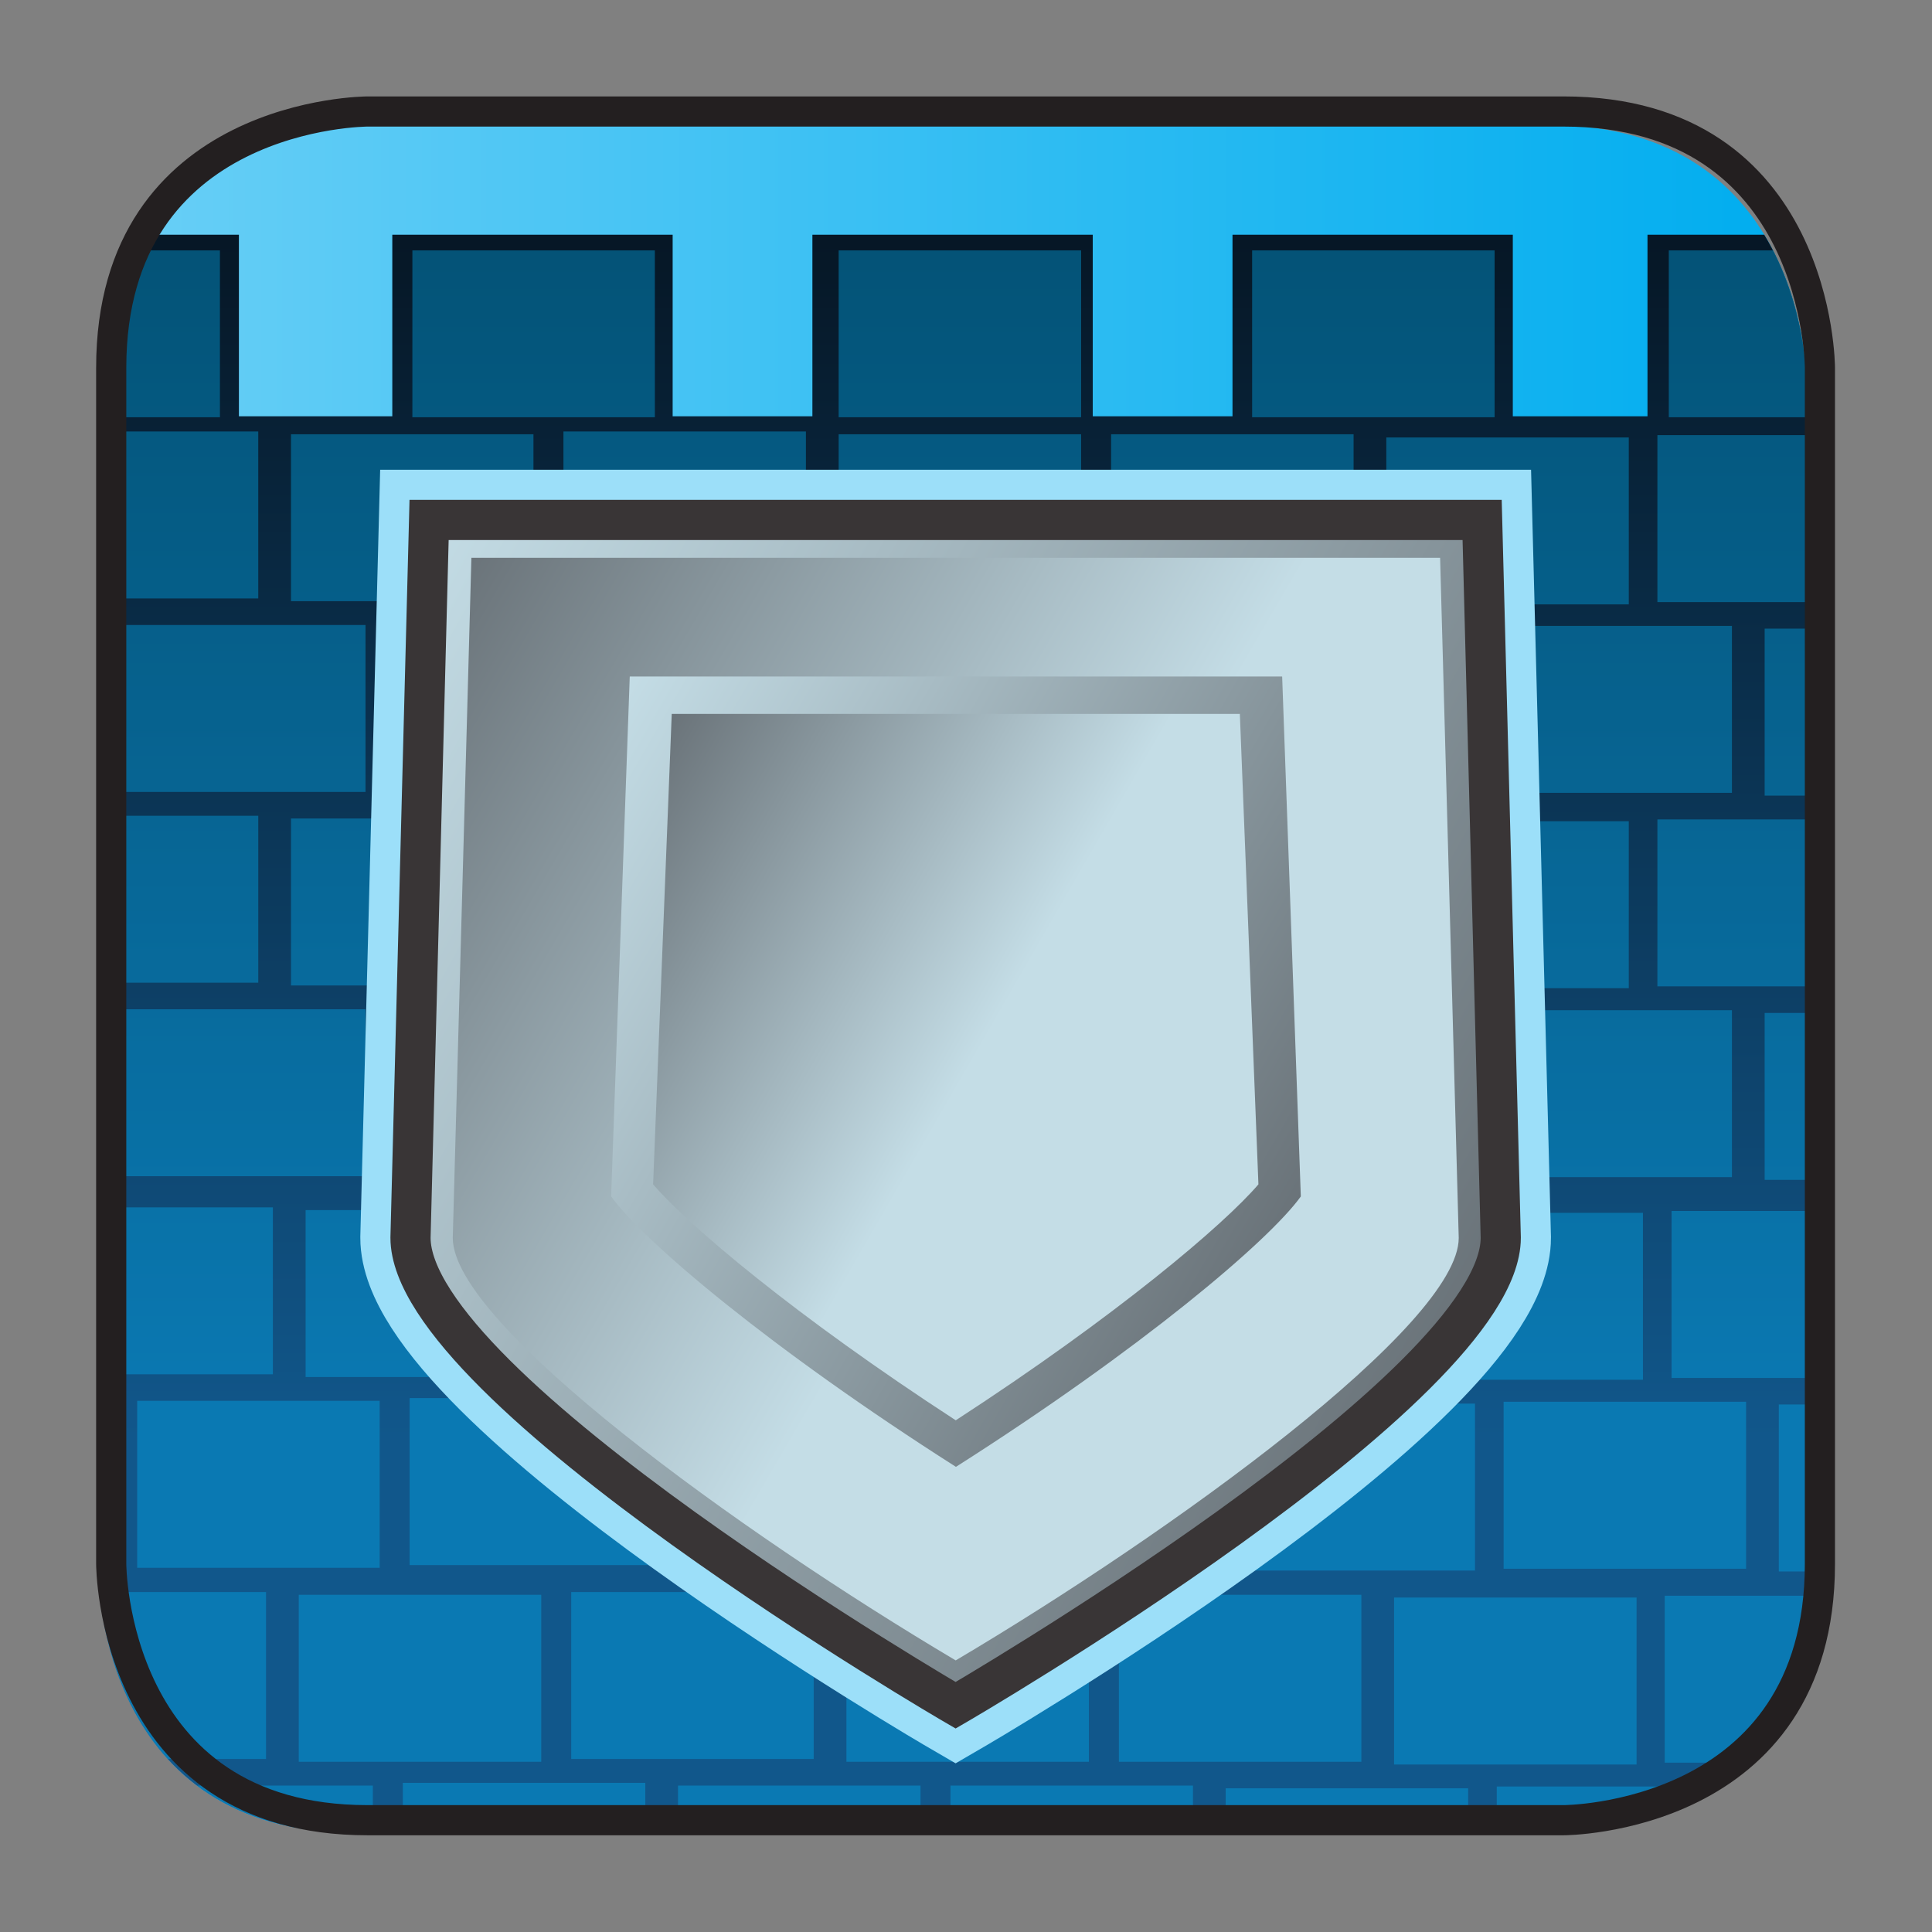 <svg width="100" height="100" viewBox="0 0 26.458 26.458" xmlns="http://www.w3.org/2000/svg"><rect x="0" y="0" width="26.458" height="26.458" fill="#808080" stroke="none"/><defs><clipPath id="e"><path d="M474.14 512.12l4.49 4.49 4.49-4.49-4.49-4.49z"/></clipPath><clipPath id="ae"><path d="M487.91 508.02h-11.537l-.407-15.727c0-3.31 11.944-10.245 11.944-10.245s11.945 6.935 11.945 10.245l-.407 15.727z"/></clipPath><clipPath id="n"><path d="M485 509.28l13.528-7.81-7.161-12.403-13.528 7.81z"/></clipPath><clipPath id="aw"><path d="M488.25 503.77v-.001c1.562-3.421 6.299-4.683 6.299-4.683v3.009c-2.189.302-3.015 1.675-3.015 1.675z"/></clipPath><clipPath id="B"><path d="M-13949 14897h28835v-28835h-28835z"/></clipPath><clipPath id="C"><path d="M489.82 506.5l6.753-3.899-3.603-6.241-6.753 3.899z"/></clipPath><clipPath id="au"><path d="M481.69 503.77l-.408-10.308c.756-.884 3.113-2.883 6.631-5.17 3.519 2.286 5.876 4.286 6.632 5.17l-.407 10.308z"/></clipPath><clipPath id="as"><path d="M480.77 504.59l-.408-11.392c.699-.974 3.495-3.341 7.555-5.926 4.062 2.584 6.858 4.952 7.557 5.925l-.409 11.393z"/></clipPath><clipPath id="ap"><path d="M476.89 498.54v-3.429c3.386-6.438 9.388-10.517 9.388-10.517l1.632-1.003 3.617 2.301c-9.551 4.332-14.637 12.648-14.637 12.648z"/></clipPath><clipPath id="t"><path d="M484.63 508.1l15.036-8.681-8.59-14.877-15.035 8.681z"/></clipPath><clipPath id="y"><path d="M-32768 32767h65535v-65535h-65535z"/></clipPath><clipPath id="z"><path d="M480.55 504.88L498 494.805l-10.131-17.549-17.45 10.075z"/></clipPath><clipPath id="am"><path d="M487.23 507.19c.007-.019 3.017-7.723 11.536-8.65l-.125 4.598s-4.756-1.39-9.51 4.052z"/></clipPath><clipPath id="s"><path d="M-13949 14897h28835v-28835h-28835z"/></clipPath><clipPath id="v"><path d="M-13949 14897h28835v-28835h-28835z"/></clipPath><clipPath id="w"><path d="M490.11 512.19l12.398-7.158-6.63-11.483-12.398 7.158z"/></clipPath><clipPath id="aj"><path d="M477.3 507.19l-.143-3.855s4.414-10.285 18.312-14.516l.06-.018-.06.018s2.559 1.842 3.011 3.652c.454 1.809 0 .174 0 .174s-17.094 9.207-18.724 13.87c0 0 12.826-10.707 19.178-12.717v1.625s-14.221 5.356-17.142 11.767zm21.642-13.394l-.008.002.008-.002m.017-.006l-.017.006a.107.107 0 01.017-.006m.005-.002l-.005.002.005-.002m.012-.003l-.012.003.012-.003m.015-.006l-.004.002.004-.002m.008-.001l-.008.001.008-.001m.019-.007l-.019.007a.23.23 0 01.019-.007m.006-.001l-.006.001.006-.001m.01-.004l-.01.004.01-.004m.004-.001l-.004.001.004-.001m.097-.03a4.71 4.71 0 00-.097.03c.029-.009.061-.02.097-.03m.004-.001l-.004.001.004-.001m.177-.057l-.177.057.177-.057m.146-.046a6.496 6.496 0 01-.146.046l.146-.046m.251-.079l-.251.079.251-.079c.001-.001.001-.001 0 0m-4.173-4.755l-.011.004.011-.004m.014-.004l-.014.004.014-.004h.002-.002m.018-.006l-.016.006.016-.006m.008-.003l-.008.003a.069.069 0 00.008-.003m.015-.004c-.005.002-.009.004-.015.004.006 0 .009-.002.015-.004m.006-.002a.014.014 0 01-.006.002l.006-.002m.014-.003l-.014.003c.005-.001.009-.003.014-.003m.036-.012l-.036.012.036-.012m.002-.001l-.002.001.002-.001m.004-.001l-.004.001.004-.001m.162-.048l-.162.048.162-.048m.012-.004l-.012.004.012-.004m.132-.041l-.132.041.132-.041m.004-.001l-.004.001.004-.001m.032-.009l-.032.009.032-.009m.239-.073l-.239.073.239-.073m.006-.002l-.006.002a.014.014 0 01.006-.002m.035-.011l-.035.011.035-.011m.086-.026l-.084.026.084-.026m-.086.026h.002-.002m.108-.032l-.022.006.022-.006m.049-.016l-.049.016.049-.016m.075-.022l-.075.022.075-.022m.06-.019l-.038.012.038-.012m.071-.022l-.071.022.071-.022m.029-.008l-.029.008.029-.008m.025-.007l-.025.007.025-.007m.163-.05l-.163.05.163-.05m.08-.024a1.466 1.466 0 00-.062.019l.062-.019m.023-.007l-.023.007.023-.007m.031-.01l-.031.01.031-.01m.034-.01l-.016.005.016-.005m.087-.026l-.087.026.087-.026m.001-.001l-.001.001.001-.001m2.731-.832l-2.731.832 2.731-.832m.065-.019l-.065.019.065-.019m.031-.01l-.031.01.031-.01m.006-.002l-.006.002.006-.002m.009-.003l-.009.003.009-.003m.055-.016l-.055.016.055-.016m.002-.001l-.002.001.002-.001m1.63-.496l-1.63.496 1.63-.496"/></clipPath><clipPath id="aC"><path d="M481.41 496.62c3.45-4.587 9.179-6.498 9.179-6.498l3.715 3.069c-6.713.369-12.661 9.323-12.661 9.323z"/></clipPath><clipPath id="a"><path d="M-13949 14897h28835v-28835h-28835z"/></clipPath><clipPath id="b"><path d="M484.82 520.46l32.566-18.802-17.243-29.865-32.566 18.801z"/></clipPath><clipPath id="ah"><path d="M477.3 507.19l-.408-14.902c0-1.905 6.281-6.446 11.02-9.257 4.742 2.81 11.022 7.351 11.022 9.257l-.408 14.902z"/></clipPath><clipPath id="ag"><path d="M474.75 516.67s-5.612 0-5.612-5.612v-26.196c.001-.171.087-5.609 5.612-5.609h26.192s5.613 0 5.613 5.612v26.193s0 5.612-5.613 5.612z"/></clipPath><clipPath id="m"><path d="M-13949 14897h28835v-28835h-28835z"/></clipPath><clipPath id="ad"><path d="M474.75 516.67s-5.612 0-5.612-5.612v-26.196c.001-.171.087-5.609 5.612-5.609h26.192s5.613 0 5.613 5.612v26.193s0 5.612-5.613 5.612z"/></clipPath><clipPath id="aa"><path d="M469.8 513.95a5.236 5.236 0 01-.258-.554c2.257-1.022 2.252-3.104 2.252-3.104v3.658z"/></clipPath><clipPath id="E"><path d="M-13949 14897h28835v-28835h-28835z"/></clipPath><clipPath id="F"><path d="M467.43 512.12l3.098 3.097 3.097-3.097-3.097-3.097z"/></clipPath><clipPath id="X"><path d="M503.55 513.95c.983-.006 1.779-.139 2.425-.351a5.878 5.878 0 01-.168.351zm-.057 0h-.058.115z"/></clipPath><clipPath id="H"><path d="M474.75 516.67s-5.612 0-5.612-5.612v-26.196c.001-.171.087-5.609 5.612-5.609h26.192s5.613 0 5.613 5.612v26.193s0 5.612-5.613 5.612z"/></clipPath><clipPath id="j"><path d="M-32768 32767h65535v-65535h-65535z"/></clipPath><clipPath id="k"><path d="M503.17 513.68l1.773 1.773 1.773-1.773-1.773-1.773z"/></clipPath><clipPath id="U"><path d="M494.53 513.95c5.207-.027 5.198-3.658 5.198-3.658v3.658zm-.056 0h-.059.115z"/></clipPath><clipPath id="g"><path d="M-13949 14897h28835v-28835h-28835z"/></clipPath><clipPath id="h"><path d="M492.59 512.12l4.49 4.49 4.49-4.49-4.49-4.49z"/></clipPath><clipPath id="R"><path d="M485.37 513.95c5.207-.027 5.197-3.658 5.197-3.658v3.658zm-.057 0h-.058.115z"/></clipPath><clipPath id="J"><path d="M503.07 514.27v-3.978h-2.951v3.978h-6.142v-3.978h-3.062v3.978h-6.143v-3.978h-3.062v3.978h-6.143v-3.978h-3.361v3.978h-2.217c-.513-.785-.854-1.828-.854-3.21v-26.196c.001-.171.087-5.609 5.612-5.609h26.192s5.613 0 5.613 5.612v26.193s0 1.686-.924 3.21z"/></clipPath><clipPath id="p"><path d="M-32768 32767h65535v-65535h-65535z"/></clipPath><clipPath id="q"><path d="M483.43 512.12l4.49 4.49 4.491-4.49-4.491-4.49z"/></clipPath><clipPath id="O"><path d="M476.09 513.95c5.206-.027 5.196-3.658 5.196-3.658v3.658zm-.058 0h-.059.117z"/></clipPath><clipPath id="N"><path d="M463.64 476.55h51.306v37.381H463.64z"/></clipPath><clipPath id="d"><path d="M-32768 32767h65535v-65535h-65535z"/></clipPath><clipPath id="az"><path d="M481.81 503.77s5.314-7.914 12.733-9.187v1.679s-7.25 1.43-11.189 7.508z"/></clipPath><clipPath id="L"><path d="M474.75 516.67s-5.612 0-5.612-5.612v-26.196c.001-.171.087-5.609 5.612-5.609h26.192s5.613 0 5.613 5.612v26.193s0 5.612-5.613 5.612z"/></clipPath><clipPath id="M"><path d="M463.64 513.93h51.306v-37.381H463.64z"/></clipPath><linearGradient id="T" x2="1" gradientTransform="matrix(2.656 2.656 2.656 -2.656 487.5 511.7)" gradientUnits="userSpaceOnUse"><stop stop-color="#00567f" offset="0"/><stop stop-color="#00567f" offset="1"/></linearGradient><linearGradient id="G" x2="1" gradientTransform="matrix(2.656 2.656 2.656 -2.656 468.72 511.7)" gradientUnits="userSpaceOnUse"><stop stop-color="#fff" stop-opacity="0" offset="0"/><stop stop-color="#fff" stop-opacity=".7" offset="1"/></linearGradient><linearGradient id="ao" x2="1" gradientTransform="scale(14.316 -14.316) rotate(30 83.08 45.78)" gradientUnits="userSpaceOnUse"><stop stop-color="#fff" offset="0"/><stop stop-color="#fff" offset="1"/></linearGradient><linearGradient id="o" x2="1" gradientTransform="scale(15.621 -15.621) rotate(29.999 75.504 41.405)" gradientUnits="userSpaceOnUse"><stop stop-color="#fff" stop-opacity=".8" offset="0"/><stop stop-color="#fff" stop-opacity="0" offset=".829"/><stop stop-color="#fff" stop-opacity="0" offset="1"/></linearGradient><linearGradient id="aB" x2="1" gradientTransform="scale(15.621 -15.621) rotate(29.999 75.504 41.405)" gradientUnits="userSpaceOnUse"><stop stop-color="#fff" offset="0"/><stop stop-color="#fff" offset=".829"/><stop stop-color="#fff" offset="1"/></linearGradient><linearGradient id="D" x2="1" gradientTransform="scale(7.797 -7.797) rotate(30 151.925 84.558)" gradientUnits="userSpaceOnUse"><stop stop-color="#fff" stop-opacity=".8" offset="0"/><stop stop-color="#fff" stop-opacity="0" offset=".713"/><stop stop-color="#fff" stop-opacity="0" offset="1"/></linearGradient><linearGradient id="l" x2="1" gradientTransform="scale(3.757 -3.757) rotate(-45 -97.12 -230.598)" gradientUnits="userSpaceOnUse"><stop stop-color="#fff" stop-opacity="0" offset="0"/><stop stop-color="#fff" stop-opacity=".7" offset="1"/></linearGradient><linearGradient id="Z" x2="1" gradientTransform="scale(3.757 -3.757) rotate(-45 -97.12 -230.598)" gradientUnits="userSpaceOnUse"><stop stop-color="#00567f" offset="0"/><stop stop-color="#00567f" offset="1"/></linearGradient><linearGradient id="ay" x2="1" gradientTransform="scale(7.797 -7.797) rotate(30 151.925 84.558)" gradientUnits="userSpaceOnUse"><stop stop-color="#fff" offset="0"/><stop stop-color="#fff" offset=".713"/><stop stop-color="#fff" offset="1"/></linearGradient><linearGradient id="K" x2="1" gradientTransform="matrix(0 35.015 35.015 0 486.9 479.25)" gradientUnits="userSpaceOnUse"><stop stop-color="#11578b" offset="0"/><stop stop-color="#11578b" offset=".245"/><stop stop-color="#061726" offset="1"/></linearGradient><linearGradient id="c" x2="1" gradientTransform="scale(31.21 -31.21) rotate(30.001 37.808 20.368)" gradientUnits="userSpaceOnUse"><stop stop-color="#fff" stop-opacity=".8" offset="0"/><stop stop-color="#fff" stop-opacity="0" offset="1"/></linearGradient><linearGradient id="al" x2="1" gradientTransform="scale(31.21 -31.21) rotate(30.001 37.808 20.368)" gradientUnits="userSpaceOnUse"><stop stop-color="#fff" offset="0"/><stop stop-color="#fff" offset="1"/></linearGradient><linearGradient id="i" x2="1" gradientTransform="scale(3.757 -3.757) rotate(-45 -98.32 -227.7)" gradientUnits="userSpaceOnUse"><stop stop-color="#fff" stop-opacity="0" offset="0"/><stop stop-color="#fff" stop-opacity=".7" offset="1"/></linearGradient><linearGradient id="W" x2="1" gradientTransform="scale(3.757 -3.757) rotate(-45 -98.32 -227.7)" gradientUnits="userSpaceOnUse"><stop stop-color="#00567f" offset="0"/><stop stop-color="#00567f" offset="1"/></linearGradient><linearGradient id="A" x2="1" gradientTransform="scale(19 -19) rotate(30 61.148 33.619)" gradientUnits="userSpaceOnUse"><stop stop-color="#fff" stop-opacity=".8" offset="0"/><stop stop-color="#fff" stop-opacity="0" offset="1"/></linearGradient><linearGradient id="ai" x2="1" gradientTransform="scale(26.36 -26.36) rotate(30 44.78 24.12)" gradientUnits="userSpaceOnUse"><stop stop-color="#6a7379" offset="0"/><stop stop-color="#c4dde6" offset=".6"/><stop stop-color="#c4dde6" offset="1"/></linearGradient><linearGradient id="ar" x2="1" gradientTransform="scale(19 -19) rotate(30 61.148 33.619)" gradientUnits="userSpaceOnUse"><stop stop-color="#fff" offset="0"/><stop stop-color="#fff" offset="1"/></linearGradient><linearGradient id="aE" x2="1" gradientTransform="scale(15.625 -15.625) rotate(30 75.031 41.333)" gradientUnits="userSpaceOnUse"><stop stop-color="#fff" offset="0"/><stop stop-color="#fff" offset=".898"/><stop stop-color="#fff" offset="1"/></linearGradient><linearGradient id="r" x2="1" gradientTransform="matrix(2.656 2.656 2.656 -2.656 487.5 511.7)" gradientUnits="userSpaceOnUse"><stop stop-color="#fff" stop-opacity="0" offset="0"/><stop stop-color="#fff" stop-opacity=".7" offset="1"/></linearGradient><linearGradient id="ac" x2="1" gradientTransform="matrix(2.656 2.656 2.656 -2.656 468.72 511.7)" gradientUnits="userSpaceOnUse"><stop stop-color="#00567f" offset="0"/><stop stop-color="#00567f" offset="1"/></linearGradient><linearGradient id="af" x2="1" gradientTransform="scale(28.456 -28.456) rotate(30 41.514 22.267)" gradientUnits="userSpaceOnUse"><stop stop-color="#c4dde6" offset="0"/><stop stop-color="#6a7379" offset="1"/></linearGradient><linearGradient id="av" x2="1" gradientTransform="scale(16.286 -16.286) rotate(30.001 72.275 39.66)" gradientUnits="userSpaceOnUse"><stop stop-color="#6a7379" offset="0"/><stop stop-color="#c4dde6" offset=".585"/><stop stop-color="#c4dde6" offset="1"/></linearGradient><linearGradient id="u" x2="1" gradientTransform="scale(15.625 -15.625) rotate(30 75.031 41.333)" gradientUnits="userSpaceOnUse"><stop stop-color="#fff" stop-opacity=".8" offset="0"/><stop stop-color="#fff" stop-opacity="0" offset=".898"/><stop stop-color="#fff" stop-opacity="0" offset="1"/></linearGradient><linearGradient id="I" x2="1" gradientTransform="matrix(37.417 0 0 -37.417 469.13 497.96)" gradientUnits="userSpaceOnUse"><stop stop-color="#69cff6" offset="0"/><stop stop-color="#00adef" offset="1"/></linearGradient><linearGradient id="f" x2="1" gradientTransform="scale(3.757 -3.757) rotate(-45 -100.764 -221.746)" gradientUnits="userSpaceOnUse"><stop stop-color="#fff" stop-opacity="0" offset="0"/><stop stop-color="#fff" stop-opacity=".7" offset="1"/></linearGradient><linearGradient id="Q" x2="1" gradientTransform="scale(3.757 -3.757) rotate(-45 -100.764 -221.746)" gradientUnits="userSpaceOnUse"><stop stop-color="#00567f" offset="0"/><stop stop-color="#00567f" offset="1"/></linearGradient><linearGradient id="at" x2="1" gradientTransform="scale(18.43 -18.43) rotate(30 63.916 34.93)" gradientUnits="userSpaceOnUse"><stop stop-color="#c4dde6" offset="0"/><stop stop-color="#6a7379" offset="1"/></linearGradient><linearGradient id="x" x2="1" gradientTransform="scale(14.316 -14.316) rotate(30 83.08 45.78)" gradientUnits="userSpaceOnUse"><stop stop-color="#fff" stop-opacity=".8" offset="0"/><stop stop-color="#fff" stop-opacity="0" offset="1"/></linearGradient><mask id="S" x="0" y="0" width="1" height="1" maskUnits="userSpaceOnUse"><g clip-path="url(#p)"><g clip-path="url(#q)"><path d="M483.43 512.12l4.49 4.49 4.491-4.49-4.491-4.49z" fill="url(#r)"/></g></g></mask><mask id="ak" x="0" y="0" width="1" height="1" maskUnits="userSpaceOnUse"><g clip-path="url(#a)"><g clip-path="url(#b)"><path d="M484.82 520.46l32.566-18.802-17.243-29.865-32.566 18.801z" fill="url(#c)"/></g></g></mask><mask id="V" x="0" y="0" width="1" height="1" maskUnits="userSpaceOnUse"><g clip-path="url(#g)"><g clip-path="url(#h)"><path d="M492.59 512.12l4.49 4.49 4.49-4.49-4.49-4.49z" fill="url(#i)"/></g></g></mask><mask id="Y" x="0" y="0" width="1" height="1" maskUnits="userSpaceOnUse"><g clip-path="url(#j)"><g clip-path="url(#k)"><path d="M503.17 513.68l1.773 1.773 1.773-1.773-1.773-1.773z" fill="url(#l)"/></g></g></mask><mask id="aA" x="0" y="0" width="1" height="1" maskUnits="userSpaceOnUse"><g clip-path="url(#m)"><g clip-path="url(#n)"><path d="M485 509.28l13.528-7.81-7.161-12.403-13.528 7.81z" fill="url(#o)"/></g></g></mask><mask id="P" x="0" y="0" width="1" height="1" maskUnits="userSpaceOnUse"><g clip-path="url(#d)"><g clip-path="url(#e)"><path d="M474.14 512.12l4.49 4.49 4.49-4.49-4.49-4.49z" fill="url(#f)"/></g></g></mask><mask id="aD" x="0" y="0" width="1" height="1" maskUnits="userSpaceOnUse"><g clip-path="url(#s)"><g clip-path="url(#t)"><path d="M484.63 508.1l15.036-8.681-8.59-14.877-15.035 8.681z" fill="url(#u)"/></g></g></mask><mask id="an" x="0" y="0" width="1" height="1" maskUnits="userSpaceOnUse"><g clip-path="url(#v)"><g clip-path="url(#w)"><path d="M490.11 512.19l12.398-7.158-6.63-11.483-12.398 7.158z" fill="url(#x)"/></g></g></mask><mask id="aq" x="0" y="0" width="1" height="1" maskUnits="userSpaceOnUse"><g clip-path="url(#y)"><g clip-path="url(#z)"><path d="M480.55 504.88L498 494.805l-10.131-17.549-17.45 10.075z" fill="url(#A)"/></g></g></mask><mask id="ax" x="0" y="0" width="1" height="1" maskUnits="userSpaceOnUse"><g clip-path="url(#B)"><g clip-path="url(#C)"><path d="M489.82 506.5l6.753-3.899-3.603-6.241-6.753 3.899z" fill="url(#D)"/></g></g></mask><mask id="ab" x="0" y="0" width="1" height="1" maskUnits="userSpaceOnUse"><g clip-path="url(#E)"><g clip-path="url(#F)"><path d="M467.43 512.12l3.098 3.097 3.097-3.097-3.097-3.097z" fill="url(#G)"/></g></g></mask></defs><g transform="matrix(.625 0 0 -.625 -291.857 324.633)" clip-path="url(#H)"><path d="M474.75 516.67s-5.612 0-5.612-5.612v-26.196c.001-.171.087-5.609 5.612-5.609h26.192s5.613 0 5.613 5.612v26.193s0 5.612-5.613 5.612z" fill="url(#I)"/></g><g transform="matrix(.625 0 0 -.625 -291.857 324.633)" clip-path="url(#J)"><path d="M503.07 514.27v-3.978h-2.951v3.978h-6.142v-3.978h-3.062v3.978h-6.143v-3.978h-3.062v3.978h-6.143v-3.978h-3.361v3.978h-2.217c-.513-.785-.854-1.828-.854-3.21v-26.196c.001-.171.087-5.609 5.612-5.609h26.192s5.613 0 5.613 5.612v26.193s0 1.686-.924 3.21z" fill="url(#K)"/></g><g transform="matrix(.625 0 0 -.625 -291.857 324.633)" clip-path="url(#L)"><g clip-path="url(#M)"><g clip-path="url(#N)" fill="#00adef" opacity=".4"><path d="M478.66 506.24h-5.313v3.658h5.313zm2.66 4.03h-5.313v3.658h5.313zm-9.53 0h-5.313v3.658h5.313zm18.87 0h-5.313v3.658h5.313zm9.06 0h-5.313v3.658h5.313zm9.13 0h-5.313v3.658h5.313zm-36.22-3.97h-5.313v3.658h5.313zm18.03-.06h-5.313v3.658h5.313zm-6.03.06h-5.313v3.658h5.313zm18.03-.13h-5.313v3.658h5.313zm-6.03.07h-5.313v3.658h5.313zm11.97-.02h-5.313v3.658h5.313zm-33.62-4.16h-5.313v3.658h5.313zm12 0h-5.313v3.658h5.313zm-6.03.06h-5.313v3.658h5.313zm18.03-.13h-5.313v3.658h5.313zm-6.03.07h-5.313v3.658h5.313zm18-.08h-5.313v3.658h5.313zm-6.03.06h-5.313v3.658h5.313zm-26.26-4.22h-5.313v3.658h5.313zm-6.03.06h-5.313v3.658h5.313zm18.03-.06h-5.313v3.658h5.313zm-6.03.06h-5.313v3.658h5.313zm18.03-.12h-5.313v3.658h5.313zm-6.03.06h-5.313v3.658h5.313zm11.97-.02h-5.313v3.658h5.313zm-33.62-4.16h-5.313v3.658h5.313zm12 0h-5.313v3.658h5.313zm-6.03.06h-5.313v3.657h5.313zm18.03-.12h-5.313v3.658h5.313zm-6.03.06h-5.313v3.658h5.313zm18-.08h-5.313v3.658h5.313zm-6.03.06h-5.313v3.658h5.313zm-25.94-4.38h-5.313v3.658h5.313zm-6.03.06h-5.313v3.658h5.313zm18.03-.06h-5.314v3.658h5.314zm-6.04.06h-5.313v3.658h5.313zm18.03-.12h-5.313v3.658h5.313zm-6.03.06h-5.313v3.658h5.313zm11.97-.02h-5.313v3.658h5.313zm-33.62-4.16h-5.313v3.658h5.313zm-6.03.06h-5.313v3.658h5.313zm18.03-.06h-5.313v3.658h5.313zm-6.03.06h-5.313v3.658h5.313zm18.03-.12h-5.313v3.658h5.313zm-6.03.06h-5.314v3.658h5.314zm18-.08h-5.313v3.658h5.313zm-6.03.06h-5.313v3.658h5.313zm-26.4-4.23h-5.313v3.658h5.313zm-6.03.06h-5.313v3.658h5.313zm18.03-.06h-5.313v3.658h5.313zm-6.03.06h-5.313v3.658h5.313zm18.03-.12h-5.313v3.658h5.313zm-6.03.06h-5.313v3.658h5.313zm11.96-.02h-5.313v3.658h5.313zm-33.62-4.16h-5.313v3.658h5.313zm12 0h-5.313v3.658h5.313zm-6.03.06h-5.313v3.658h5.313zm18.03-.12h-5.313v3.658h5.313zm-6.03.06h-5.313v3.658h5.313zm18-.08h-5.313v3.658h5.313zm-6.03.06h-5.313v3.658h5.313z"/></g></g></g><g transform="matrix(.625 0 0 -.625 -291.857 324.633)" clip-path="url(#O)"><g mask="url(#P)"><path d="M476.09 513.95c5.206-.027 5.196-3.658 5.196-3.658v3.658zm-.058 0h-.059.117z" fill="url(#Q)"/></g></g><g transform="matrix(.625 0 0 -.625 -291.857 324.633)" clip-path="url(#R)"><g mask="url(#S)"><path d="M485.37 513.95c5.207-.027 5.197-3.658 5.197-3.658v3.658zm-.057 0h-.058.115z" fill="url(#T)"/></g></g><g transform="matrix(.625 0 0 -.625 -291.857 324.633)" clip-path="url(#U)"><g mask="url(#V)"><path d="M494.53 513.95c5.207-.027 5.198-3.658 5.198-3.658v3.658zm-.056 0h-.059.115z" fill="url(#W)"/></g></g><g transform="matrix(.625 0 0 -.625 -291.857 324.633)" clip-path="url(#X)"><g mask="url(#Y)"><path d="M503.55 513.95c.983-.006 1.779-.139 2.425-.351a5.878 5.878 0 01-.168.351zm-.057 0h-.058.115z" fill="url(#Z)"/></g></g><g transform="matrix(.625 0 0 -.625 -291.857 324.633)" clip-path="url(#aa)"><g mask="url(#ab)"><path d="M469.8 513.95a5.236 5.236 0 01-.258-.554c2.257-1.022 2.252-3.104 2.252-3.104v3.658z" fill="url(#ac)"/></g></g><g transform="matrix(.625 0 0 -.625 -291.857 324.633)" clip-path="url(#ad)"><path d="M487.91 508.02h-11.537l-.407-15.727c0-3.31 11.944-10.245 11.944-10.245s11.945 6.935 11.945 10.245l-.408 15.727z" fill="none" stroke="#9cdff9" stroke-miterlimit="10" stroke-width="2.2"/></g><g transform="matrix(.625 0 0 -.625 -291.857 324.633)" clip-path="url(#ae)"><path d="M487.91 508.02h-11.537l-.407-15.727c0-3.31 11.944-10.245 11.944-10.245s11.945 6.935 11.945 10.245l-.407 15.727z" fill="url(#af)"/></g><g transform="matrix(.625 0 0 -.625 -291.857 324.633)" clip-path="url(#ag)"><path d="M487.91 508.02h-11.537l-.407-15.727c0-3.31 11.944-10.245 11.944-10.245s11.945 6.935 11.945 10.245l-.408 15.727z" fill="none" stroke="#393536" stroke-miterlimit="10" stroke-width=".88"/></g><g transform="matrix(.625 0 0 -.625 -291.857 324.633)" clip-path="url(#ah)"><path d="M477.3 507.19l-.408-14.902c0-1.905 6.281-6.446 11.02-9.257 4.742 2.81 11.022 7.351 11.022 9.257l-.408 14.902z" fill="url(#ai)"/></g><g transform="matrix(.625 0 0 -.625 -291.857 324.633)" clip-path="url(#aj)"><g mask="url(#ak)"><path d="M477.3 507.19l-.143-3.855s4.414-10.285 18.312-14.516l.06-.018-.06.018s2.559 1.842 3.011 3.652c.454 1.809 0 .174 0 .174s-17.094 9.207-18.724 13.87c0 0 12.826-10.707 19.178-12.717v1.625s-14.221 5.356-17.142 11.767zm21.642-13.394l-.008.002.008-.002m.017-.006l-.017.006a.107.107 0 01.017-.006m.005-.002l-.005.002.005-.002m.012-.003l-.012.003.012-.003m.015-.006l-.004.002.004-.002m.008-.001l-.008.001.008-.001m.019-.007l-.019.007a.23.23 0 01.019-.007m.006-.001l-.006.001.006-.001m.01-.004l-.01.004.01-.004m.004-.001l-.004.001.004-.001m.097-.03a4.71 4.71 0 00-.097.03c.029-.009.061-.02.097-.03m.004-.001l-.004.001.004-.001m.177-.057l-.177.057.177-.057m.146-.046a6.496 6.496 0 01-.146.046l.146-.046m.251-.079l-.251.079.251-.079c.001-.001.001-.001 0 0m-4.173-4.755l-.011.004.011-.004m.014-.004l-.014.004.014-.004h.002-.002m.018-.006l-.016.006.016-.006m.008-.003l-.008.003a.069.069 0 00.008-.003m.015-.004c-.005.002-.009.004-.015.004.006 0 .009-.002.015-.004m.006-.002a.014.014 0 01-.006.002l.006-.002m.014-.003l-.014.003c.005-.001.009-.003.014-.003m.036-.012l-.036.012.036-.012m.002-.001l-.002.001.002-.001m.004-.001l-.004.001.004-.001m.162-.048l-.162.048.162-.048m.012-.004l-.012.004.012-.004m.132-.041l-.132.041.132-.041m.004-.001l-.004.001.004-.001m.032-.009l-.032.009.032-.009m.239-.073l-.239.073.239-.073m.006-.002l-.006.002a.014.014 0 01.006-.002m.035-.011l-.035.011.035-.011m.086-.026l-.084.026.084-.026m-.086.026h.002-.002m.108-.032l-.022.006.022-.006m.049-.016l-.049.016.049-.016m.075-.022l-.075.022.075-.022m.06-.019l-.038.012.038-.012m.071-.022l-.071.022.071-.022m.029-.008l-.029.008.029-.008m.025-.007l-.025.007.025-.007m.163-.05l-.163.05.163-.05m.08-.024a1.466 1.466 0 00-.062.019l.062-.019m.023-.007l-.023.007.023-.007m.031-.01l-.031.01.031-.01m.034-.01l-.016.005.016-.005m.087-.026l-.087.026.087-.026m.001-.001l-.001.001.001-.001m2.731-.832l-2.731.832 2.731-.832m.065-.019l-.065.019.065-.019m.031-.01l-.031.01.031-.01m.006-.002l-.006.002.006-.002m.009-.003l-.009.003.009-.003m.055-.016l-.055.016.055-.016m.002-.001l-.002.001.002-.001m1.63-.496l-1.63.496 1.63-.496" fill="url(#al)"/></g></g><g transform="matrix(.625 0 0 -.625 -291.857 324.633)" clip-path="url(#am)"><g mask="url(#an)"><path d="M487.23 507.19c.007-.019 3.017-7.723 11.536-8.65l-.125 4.598s-4.756-1.39-9.51 4.052z" fill="url(#ao)"/></g></g><g transform="matrix(.625 0 0 -.625 -291.857 324.633)" clip-path="url(#ap)"><g mask="url(#aq)"><path d="M476.89 498.54v-3.429c3.386-6.438 9.388-10.517 9.388-10.517l1.632-1.003 3.617 2.301c-9.551 4.332-14.637 12.648-14.637 12.648z" fill="url(#ar)"/></g></g><g transform="matrix(.625 0 0 -.625 -291.857 324.633)" clip-path="url(#as)"><path d="M480.77 504.59l-.408-11.392c.699-.974 3.495-3.341 7.555-5.926 4.062 2.584 6.858 4.952 7.557 5.925l-.409 11.393z" fill="url(#at)"/></g><g transform="matrix(.625 0 0 -.625 -291.857 324.633)" clip-path="url(#au)"><path d="M481.69 503.77l-.408-10.308c.756-.884 3.113-2.883 6.631-5.17 3.519 2.286 5.876 4.286 6.632 5.17l-.407 10.308z" fill="url(#av)"/></g><g transform="matrix(.625 0 0 -.625 -291.857 324.633)" clip-path="url(#aw)"><g mask="url(#ax)"><path d="M488.25 503.77v-.001c1.562-3.421 6.299-4.683 6.299-4.683v3.009c-2.189.302-3.015 1.675-3.015 1.675z" fill="url(#ay)"/></g></g><g transform="matrix(.625 0 0 -.625 -291.857 324.633)" clip-path="url(#az)"><g mask="url(#aA)"><path d="M481.81 503.77s5.314-7.914 12.733-9.187v1.679s-7.25 1.43-11.189 7.508z" fill="url(#aB)"/></g></g><g transform="matrix(.625 0 0 -.625 -291.857 324.633)" clip-path="url(#aC)"><g mask="url(#aD)"><path d="M481.41 496.62c3.45-4.587 9.179-6.498 9.179-6.498l3.715 3.069c-6.713.369-12.661 9.323-12.661 9.323z" fill="url(#aE)"/></g></g><path d="M5.033 1.527s-3.51 0-3.51 3.51v16.38s0 3.51 3.51 3.51h16.38s3.51 0 3.51-3.51V5.037s0-3.51-3.51-3.51z" fill="none" stroke="#231f20" stroke-width=".413"/></svg>